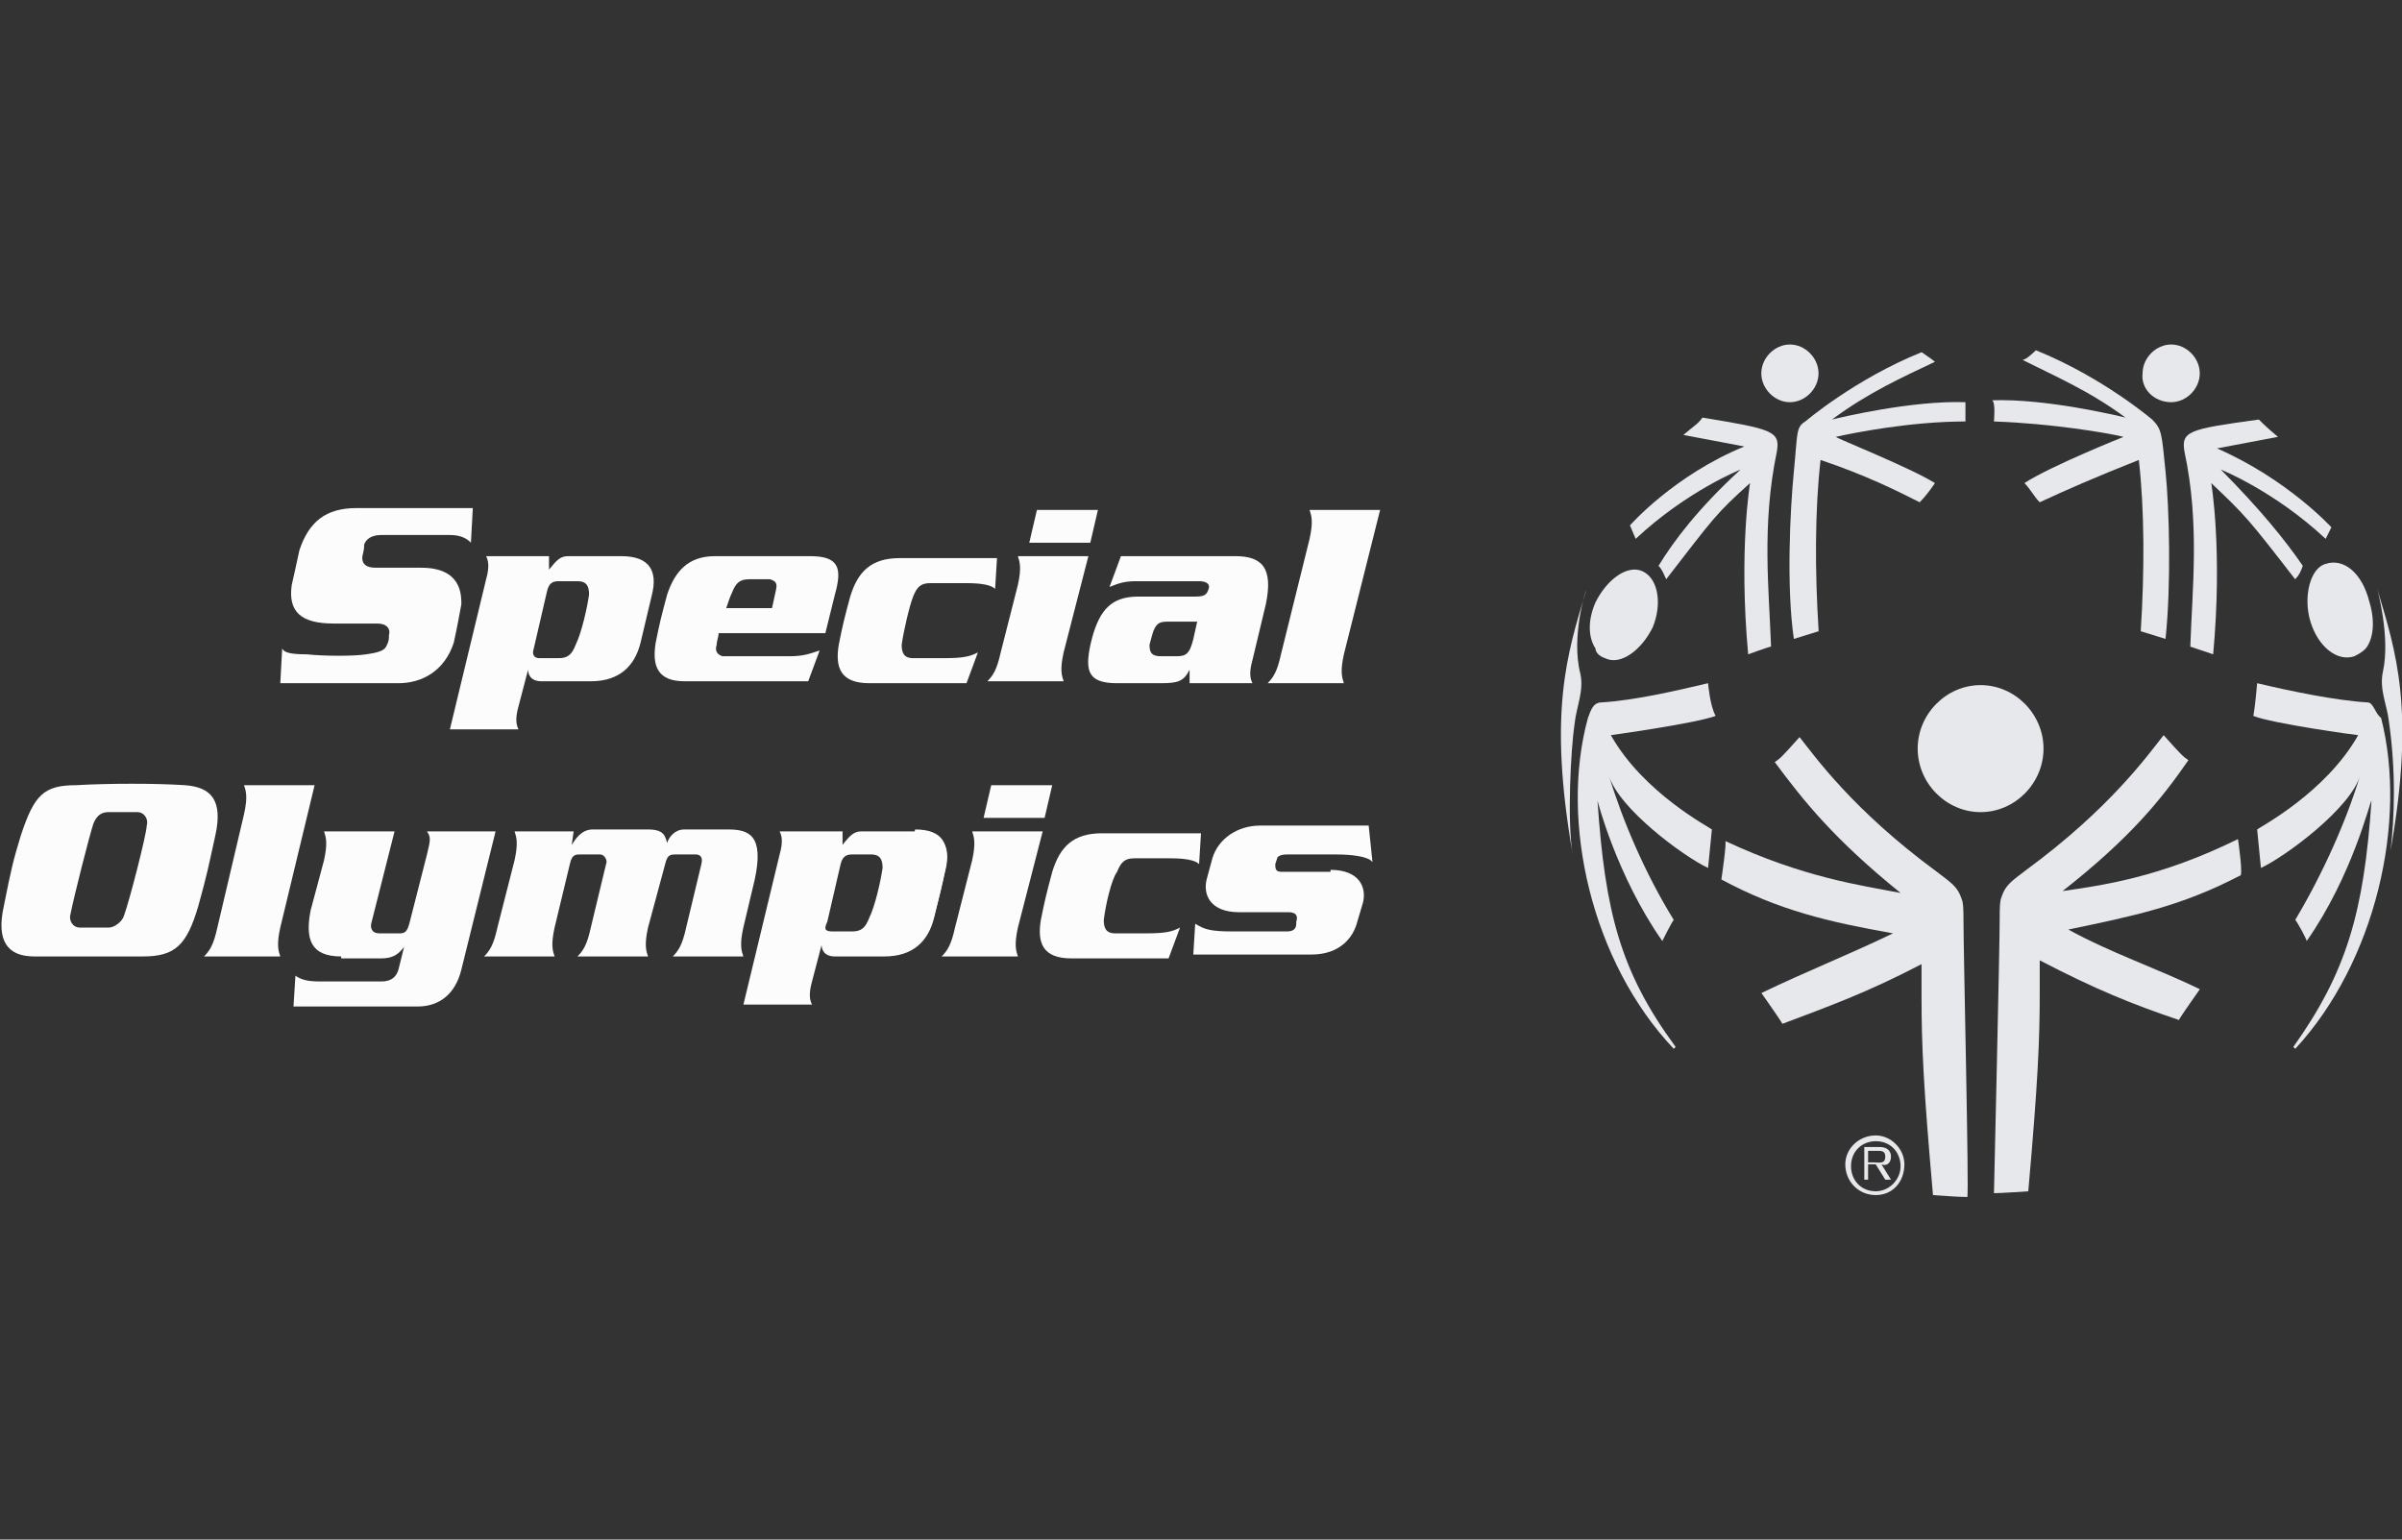 <svg width="78" height="50" viewBox="0 0 78 50" fill="none" xmlns="http://www.w3.org/2000/svg">
<rect x="0" y="0" width="78" height="50" fill="#333333" stroke="none"/>
<g clip-path="url(#clip0_14912_30763)">
<path d="M29.28 20.938C29.28 21.188 29.342 21.375 29.652 21.375H30.642C31.323 21.375 31.509 21.312 31.756 21.188L31.385 22.188H28.228C27.299 22.188 27.114 21.688 27.237 20.938C27.361 20.312 27.423 20.062 27.609 19.375C27.856 18.562 28.29 18.125 29.218 18.125H32.376L32.314 19.125C32.19 19 31.88 18.938 31.385 18.938H30.209C29.899 18.938 29.776 19.062 29.652 19.375C29.528 19.688 29.342 20.5 29.28 20.938Z" fill="#FCFCFD"/>
<path d="M17.519 21.375H18.138C18.448 21.375 18.571 21.25 18.695 20.938C18.881 20.562 19.067 19.75 19.128 19.312C19.128 19.062 19.067 18.875 18.757 18.875H18.448H18.324H18.138C17.952 18.875 17.828 18.938 17.767 19.188L17.333 21.062C17.271 21.25 17.333 21.375 17.519 21.375ZM17.828 18.062V18.5C18.076 18.188 18.2 18.062 18.448 18.062H20.181C21.109 18.062 21.357 18.562 21.171 19.312L20.8 20.875C20.614 21.625 20.119 22.125 19.19 22.125H17.581C17.209 22.125 17.148 21.875 17.148 21.75L16.838 22.938C16.714 23.375 16.776 23.562 16.838 23.688H14.609L15.786 18.812C15.909 18.375 15.848 18.188 15.786 18.062H17.828Z" fill="#FCFCFD"/>
<path d="M25.192 19.188L25.069 19.75H23.583C23.645 19.562 23.707 19.375 23.769 19.25C23.892 18.938 24.016 18.812 24.326 18.812H25.007C25.192 18.875 25.254 18.938 25.192 19.188ZM26.307 18.062H23.273H23.212C22.345 18.062 21.912 18.562 21.664 19.312C21.478 20 21.416 20.25 21.292 20.875C21.169 21.625 21.354 22.125 22.221 22.125H22.283H25.44H26.245L26.616 21.125C26.245 21.25 26.059 21.312 25.626 21.312H24.635H23.645C23.583 21.312 23.521 21.312 23.459 21.312C23.273 21.25 23.212 21.125 23.273 20.938C23.273 20.812 23.335 20.688 23.335 20.562H26.802L27.111 19.312C27.359 18.438 27.235 18.062 26.307 18.062Z" fill="#FCFCFD"/>
<path d="M35.653 16.562L35.405 17.625H33.424L33.672 16.562H35.653ZM33.053 19C33.177 18.438 33.115 18.25 33.053 18.062H35.343L34.539 21.188C34.415 21.75 34.477 21.938 34.539 22.125H32.062C32.248 21.938 32.372 21.75 32.496 21.188L33.053 19Z" fill="#FCFCFD"/>
<path d="M38.876 20.188H38.009C37.7 20.188 37.576 20.188 37.452 20.5C37.452 20.5 37.39 20.688 37.328 20.938C37.328 21.188 37.39 21.312 37.7 21.312H38.195C38.505 21.312 38.629 21.25 38.752 20.75L38.876 20.188H38.938C38.938 20.188 38.938 20.188 38.876 20.188ZM40.114 18.062C40.981 18.062 41.352 18.438 41.105 19.625L40.671 21.438C40.547 21.875 40.609 22.062 40.671 22.188H38.629V21.688V21.75C38.443 22.125 38.257 22.188 37.7 22.188H36.276C35.347 22.188 35.224 21.812 35.409 20.938L35.471 20.688C35.719 19.812 36.09 19.375 36.957 19.375H38.814C39.124 19.375 39.186 19.312 39.248 19.125C39.309 18.938 39.124 18.875 38.938 18.875H36.895C36.524 18.875 36.338 18.938 36.029 19.062L36.4 18.062H40.114Z" fill="#FCFCFD"/>
<path d="M42.526 17.5C42.65 16.938 42.588 16.75 42.526 16.562H44.816L43.64 21.25C43.516 21.812 43.578 22 43.64 22.188H41.164C41.35 22 41.474 21.812 41.597 21.25L42.526 17.5Z" fill="#FCFCFD"/>
<path d="M9.163 21.062C9.225 21.188 9.411 21.25 9.968 21.25C10.525 21.312 11.516 21.312 11.887 21.25C12.321 21.188 12.506 21.125 12.568 20.938C12.63 20.812 12.63 20.75 12.63 20.625C12.692 20.438 12.568 20.25 12.259 20.25C12.259 20.25 11.949 20.25 10.835 20.25C9.783 20.25 9.349 19.875 9.473 19C9.535 18.75 9.597 18.438 9.721 17.875C10.03 16.938 10.587 16.5 11.578 16.5H15.354L15.292 17.625C15.168 17.5 14.982 17.375 14.611 17.375H12.383C12.073 17.375 11.887 17.5 11.825 17.688C11.825 17.938 11.764 18 11.764 18.125C11.764 18.312 11.887 18.438 12.197 18.438H13.682C14.982 18.438 14.982 19.312 14.982 19.625C14.921 19.938 14.859 20.312 14.735 20.875C14.425 21.812 13.682 22.188 12.94 22.188H9.102L9.163 21.062Z" fill="#FCFCFD"/>
<path d="M29.717 26.938C30.646 26.938 30.831 27.438 30.707 28.188C30.584 28.812 30.522 29.062 30.336 29.75C30.088 30.562 29.655 31 28.727 31" fill="#FCFCFD"/>
<path d="M35.843 29.875C35.843 30.125 35.905 30.312 36.214 30.312H37.205C37.886 30.312 38.071 30.25 38.319 30.125L37.947 31.125H34.79C33.862 31.125 33.676 30.625 33.8 29.875C33.924 29.25 33.986 29 34.171 28.312C34.419 27.5 34.852 27.062 35.781 27.062H39L38.938 28.062C38.814 27.938 38.505 27.875 38.009 27.875H36.833C36.524 27.875 36.4 28 36.276 28.312C36.09 28.562 35.905 29.375 35.843 29.875Z" fill="#FCFCFD"/>
<path d="M27.05 30.25H27.669C27.979 30.25 28.102 30.125 28.226 29.812C28.412 29.438 28.598 28.625 28.66 28.188C28.66 27.938 28.598 27.75 28.288 27.75H27.979H27.855H27.669C27.483 27.75 27.36 27.812 27.298 28.062L26.864 29.938C26.741 30.188 26.802 30.25 27.05 30.25ZM27.36 27V27.438C27.607 27.125 27.731 27 27.979 27H29.712C30.641 27 30.888 27.5 30.703 28.25L30.331 29.812C30.145 30.562 29.65 31.062 28.722 31.062H27.112C26.741 31.062 26.679 30.812 26.679 30.688L26.369 31.875C26.245 32.312 26.307 32.5 26.369 32.625H24.141L25.317 27.75C25.441 27.312 25.379 27.125 25.317 27H27.36Z" fill="#FCFCFD"/>
<path d="M7.925 26.438C8.049 25.875 7.987 25.688 7.925 25.5H10.216L9.101 30.125C8.977 30.688 9.039 30.875 9.101 31.062H6.625C6.811 30.875 6.935 30.688 7.058 30.125L7.925 26.438Z" fill="#FCFCFD"/>
<path d="M11.079 31.062C10.088 31.062 9.903 30.5 10.088 29.562L10.522 27.938C10.646 27.375 10.584 27.188 10.522 27H12.812L12.069 29.938C12.007 30.125 12.069 30.312 12.317 30.312H12.998C13.184 30.312 13.245 30.188 13.307 29.938L13.865 27.75C13.988 27.25 13.988 27.188 13.865 27H16.093L14.979 31.5C14.793 32.25 14.298 32.688 13.555 32.688H9.531L9.593 31.688C9.779 31.812 9.965 31.875 10.398 31.875H12.379C12.75 31.875 12.874 31.688 12.936 31.5L13.122 30.75C12.936 31 12.75 31.125 12.379 31.125H11.079V31.062Z" fill="#FCFCFD"/>
<path d="M18.628 27L18.566 27.438C18.69 27.25 18.876 26.938 19.247 26.938H21.043C21.538 26.938 21.6 27.125 21.662 27.375C21.724 27.188 21.909 26.938 22.219 26.938H23.643C24.323 26.938 24.819 27.125 24.509 28.562L24.138 30.125C24.014 30.688 24.076 30.875 24.138 31.062H21.847C22.033 30.875 22.157 30.688 22.281 30.125L22.776 28.062C22.838 27.812 22.714 27.75 22.59 27.75H21.909C21.724 27.75 21.662 27.812 21.6 28.062L21.043 30.125C20.919 30.688 20.981 30.875 21.043 31.062H18.752C18.938 30.875 19.062 30.688 19.185 30.125L19.681 28.062C19.743 27.938 19.619 27.75 19.495 27.75H18.814C18.628 27.75 18.566 27.812 18.505 28.062L18.009 30.125C17.885 30.688 17.947 30.875 18.009 31.062H15.719C15.905 30.875 16.028 30.688 16.152 30.125L16.709 27.938C16.833 27.375 16.771 27.188 16.709 27H18.628Z" fill="#FCFCFD"/>
<path d="M34.169 25.5L33.921 26.562H31.94L32.188 25.5H34.169ZM31.569 27.938C31.692 27.375 31.631 27.188 31.569 27H33.859L33.054 30.125C32.931 30.688 32.992 30.875 33.054 31.062H30.578C30.764 30.875 30.888 30.688 31.012 30.125L31.569 27.938Z" fill="#FCFCFD"/>
<path d="M43.207 28.25C44.136 28.25 44.383 28.812 44.26 29.312L44.074 29.938C43.95 30.438 43.517 31 42.588 31H38.75L38.812 30C39.121 30.188 39.307 30.25 40.05 30.25H41.783C41.969 30.25 42.093 30.188 42.093 30V29.938C42.155 29.75 42.093 29.625 41.845 29.625H40.236C39.307 29.625 39.059 29.062 39.183 28.562L39.369 27.875C39.555 27.25 40.174 26.812 40.917 26.812H44.445L44.569 28C44.445 27.812 43.888 27.75 43.393 27.75H41.783C41.598 27.75 41.474 27.812 41.474 27.875L41.412 28.062C41.412 28.188 41.412 28.312 41.598 28.312H43.207V28.25Z" fill="#FCFCFD"/>
<path d="M4.765 26.812C4.827 26.625 4.703 26.375 4.456 26.375C4.146 26.375 3.836 26.375 3.527 26.375C3.341 26.375 3.156 26.438 3.032 26.75C2.908 27.125 2.413 29.062 2.289 29.688C2.227 29.875 2.351 30.125 2.598 30.125C2.908 30.125 3.156 30.125 3.527 30.125C3.713 30.125 3.96 29.938 4.022 29.75C4.208 29.25 4.765 27.062 4.765 26.812ZM0.679 27.125C1.113 25.812 1.422 25.5 2.475 25.5C3.527 25.438 5.075 25.438 6.003 25.5C6.87 25.562 7.241 26 6.994 27.125C6.746 28.25 6.746 28.312 6.436 29.438C6.065 30.688 5.694 31.062 4.641 31.062C3.651 31.062 2.165 31.062 1.113 31.062C0.246 31.062 -0.125 30.562 0.122 29.438C0.37 28.188 0.432 27.938 0.679 27.125Z" fill="#FCFCFD"/>
<path d="M52.12 21.375C52.615 21.625 53.296 21.125 53.668 20.375C53.977 19.625 53.854 18.812 53.358 18.562C52.863 18.312 52.182 18.812 51.811 19.562C51.563 20.125 51.563 20.687 51.811 21.062C51.811 21.187 51.934 21.312 52.12 21.375Z" fill="#E6E8EC"/>
<path d="M58.124 13.062C58.619 13.062 59.053 12.625 59.053 12.125C59.053 11.625 58.619 11.188 58.124 11.188C57.629 11.188 57.195 11.625 57.195 12.125C57.195 12.625 57.629 13.062 58.124 13.062Z" fill="#E6E8EC"/>
<path d="M58.252 15.312C58.129 16.562 58.005 19.062 58.252 20.75L59.057 20.5C58.933 18.562 58.933 16.562 59.119 14.938C60.605 15.438 61.595 15.938 62.338 16.312C62.524 16.125 62.709 15.875 62.833 15.688C62.029 15.188 59.676 14.25 59.614 14.188C60.171 14.062 62.029 13.688 63.824 13.688V13.062C62.09 13 59.738 13.562 59.49 13.625C60.667 12.75 61.781 12.25 62.833 11.75C62.771 11.688 62.4 11.438 62.4 11.438C60.233 12.312 58.624 13.688 58.624 13.688C58.314 13.875 58.376 14.062 58.252 15.312Z" fill="#E6E8EC"/>
<path d="M53.115 17.5C54.787 15.938 56.52 15.25 56.52 15.25C55.158 16.5 54.353 17.562 53.858 18.375C53.982 18.5 54.044 18.688 54.106 18.812C55.654 16.812 55.715 16.688 56.83 15.688C56.83 15.688 56.458 17.875 56.768 21.25C56.768 21.25 57.449 21 57.511 21C57.449 19.188 57.201 17.062 57.696 14.688C57.82 14 57.572 13.938 55.282 13.562C55.158 13.75 55.035 13.812 54.663 14.125L56.644 14.5C54.353 15.438 52.93 17.062 52.93 17.062L53.115 17.5Z" fill="#E6E8EC"/>
<path d="M70.505 13.062C71 13.062 71.433 12.625 71.433 12.125C71.433 11.625 71 11.188 70.505 11.188C70.01 11.188 69.576 11.625 69.576 12.125C69.514 12.625 69.948 13.062 70.505 13.062Z" fill="#E6E8EC"/>
<path d="M64.749 13.688C66.606 13.75 68.464 14.062 68.959 14.188C68.959 14.188 66.606 15.125 65.74 15.688C65.926 15.875 66.049 16.125 66.235 16.312C67.04 15.938 68.03 15.5 69.454 14.938C69.64 16.562 69.64 18.562 69.516 20.5L70.321 20.75C70.507 19 70.445 16.5 70.321 15.312C70.197 14.062 70.197 13.938 69.888 13.625C69.888 13.625 68.278 12.25 66.111 11.375C66.111 11.375 65.802 11.688 65.678 11.688C66.668 12.188 67.845 12.688 69.021 13.562C68.773 13.5 66.421 12.938 64.688 13C64.811 13.062 64.749 13.688 64.749 13.688Z" fill="#E6E8EC"/>
<path d="M70.94 14.688C71.435 17 71.188 19.125 71.126 21L71.868 21.25C72.178 17.875 71.806 15.688 71.806 15.688C72.921 16.75 72.983 16.812 74.53 18.812C74.654 18.688 74.716 18.562 74.778 18.375C74.221 17.562 73.416 16.562 72.116 15.25C72.116 15.25 73.849 15.938 75.521 17.5L75.707 17.125C75.707 17.125 74.283 15.562 71.992 14.562L73.973 14.188C73.602 13.875 73.54 13.812 73.354 13.625C71.064 13.938 70.816 14 70.94 14.688Z" fill="#E6E8EC"/>
<path d="M51.318 21.875C51.009 20.687 51.504 19.125 51.504 19.187C50.885 21.25 50.266 23.125 51.071 27.75C50.885 26.687 51.009 24.312 51.132 23.5C51.194 22.937 51.442 22.437 51.318 21.875Z" fill="#E6E8EC"/>
<path d="M55.466 22.188C54.413 22.438 53.051 22.75 51.999 22.812C51.69 22.812 51.628 23.188 51.566 23.312C50.637 26.688 51.69 31.25 54.352 34.062L54.413 34C52.618 31.562 52.123 29.625 51.875 26C51.875 26 52.494 28.438 53.98 30.562C53.98 30.562 54.29 29.938 54.352 29.875C53.423 28.375 52.68 26.625 52.247 25.188C52.556 26.25 54.661 27.812 55.466 28.188L55.59 26.938C55.528 26.875 53.361 25.75 52.309 23.875C52.309 23.875 55.032 23.5 55.713 23.25C55.528 22.938 55.466 22.188 55.466 22.188Z" fill="#E6E8EC"/>
<path d="M76.886 22.812C75.834 22.75 74.348 22.438 73.296 22.188C73.296 22.188 73.234 22.938 73.172 23.25C73.791 23.5 76.515 23.875 76.577 23.875C75.524 25.75 73.358 26.875 73.296 26.938L73.419 28.188C74.224 27.812 76.329 26.25 76.638 25.188C76.205 26.625 75.462 28.312 74.534 29.875C74.596 29.938 74.905 30.5 74.905 30.562C76.391 28.438 76.948 26.062 77.01 26C76.762 29.625 76.205 31.562 74.472 34L74.534 34.062C77.134 31.25 78.186 26.688 77.32 23.312C77.134 23.188 77.072 22.812 76.886 22.812Z" fill="#E6E8EC"/>
<path d="M75.027 20.188C75.274 21 75.894 21.5 76.451 21.313C76.575 21.25 76.698 21.188 76.822 21.063C77.07 20.75 77.132 20.188 76.946 19.563C76.698 18.563 76.079 18.125 75.522 18.313C75.027 18.438 74.779 19.375 75.027 20.188Z" fill="#E6E8EC"/>
<path d="M77.195 19.125C77.195 19.125 77.629 20.688 77.381 21.812C77.257 22.375 77.505 22.875 77.567 23.375C77.814 25.062 77.752 26.562 77.629 27.625C78.433 23.062 77.814 21.188 77.195 19.125Z" fill="#E6E8EC"/>
<path d="M66.359 24.312C66.359 23.188 65.431 22.25 64.316 22.25C63.202 22.25 62.273 23.188 62.273 24.312C62.273 25.438 63.202 26.375 64.316 26.375C65.431 26.375 66.359 25.438 66.359 24.312Z" fill="#E6E8EC"/>
<path d="M72.674 27.25C70.136 28.5 68.279 28.75 66.979 28.938C69.207 27.188 70.198 25.938 71.064 24.688C70.879 24.562 70.817 24.5 70.26 23.875C69.764 24.5 68.526 26.25 65.802 28.25C65.307 28.625 65.121 28.75 64.998 29.125C64.936 29.25 64.936 29.562 64.936 29.812C64.936 30.812 64.75 38.688 64.75 38.75C64.998 38.75 65.864 38.688 65.864 38.688C66.174 35.188 66.236 33.812 66.236 32.25C66.236 31.688 66.236 31.25 66.236 31.188C68.031 32.125 69.269 32.625 70.755 33.125C70.817 33 71.436 32.125 71.436 32.125C70.012 31.438 68.526 30.938 67.164 30.188C69.269 29.75 70.817 29.438 72.736 28.438C72.859 28.5 72.674 27.25 72.674 27.25Z" fill="#E6E8EC"/>
<path d="M63.76 29.875C63.76 29.625 63.76 29.312 63.698 29.188C63.575 28.812 63.389 28.688 62.894 28.312C60.17 26.312 58.932 24.562 58.437 23.938C57.879 24.562 57.818 24.625 57.632 24.75C58.56 26 59.551 27.25 61.718 29C60.417 28.75 58.56 28.5 56.022 27.312C56.084 27.312 55.898 28.562 55.898 28.562C57.756 29.562 59.365 29.938 61.47 30.312C60.046 31 58.622 31.562 57.198 32.25C57.198 32.25 57.818 33.125 57.879 33.25C59.365 32.688 60.603 32.25 62.398 31.312C62.398 31.375 62.398 31.812 62.398 32.375C62.398 33.938 62.46 35.312 62.77 38.812C62.77 38.812 63.575 38.875 63.884 38.875C63.946 38.812 63.76 30.938 63.76 29.875Z" fill="#E6E8EC"/>
<path d="M60.849 37.75H60.663V37.375H60.972C61.096 37.375 61.22 37.375 61.22 37.562C61.22 37.812 61.034 37.75 60.849 37.75ZM61.406 37.562C61.406 37.375 61.282 37.25 61.034 37.25H60.539V38.312H60.663V37.812H60.91L61.22 38.312H61.406L61.096 37.812C61.22 37.875 61.406 37.812 61.406 37.562Z" fill="#E6E8EC"/>
<path d="M60.912 38.688C60.417 38.688 60.108 38.312 60.108 37.875C60.108 37.375 60.479 37.062 60.912 37.062C61.408 37.062 61.717 37.438 61.717 37.875C61.717 38.312 61.346 38.688 60.912 38.688ZM60.912 36.875C60.355 36.875 59.922 37.312 59.922 37.812C59.922 38.375 60.355 38.812 60.912 38.812C61.469 38.812 61.841 38.375 61.841 37.812C61.841 37.312 61.408 36.875 60.912 36.875Z" fill="#E6E8EC"/>
</g>
<defs>
<clipPath id="clip0_14912_30763">
<rect width="78" height="50" fill="white"/>
</clipPath>
</defs>
</svg>
